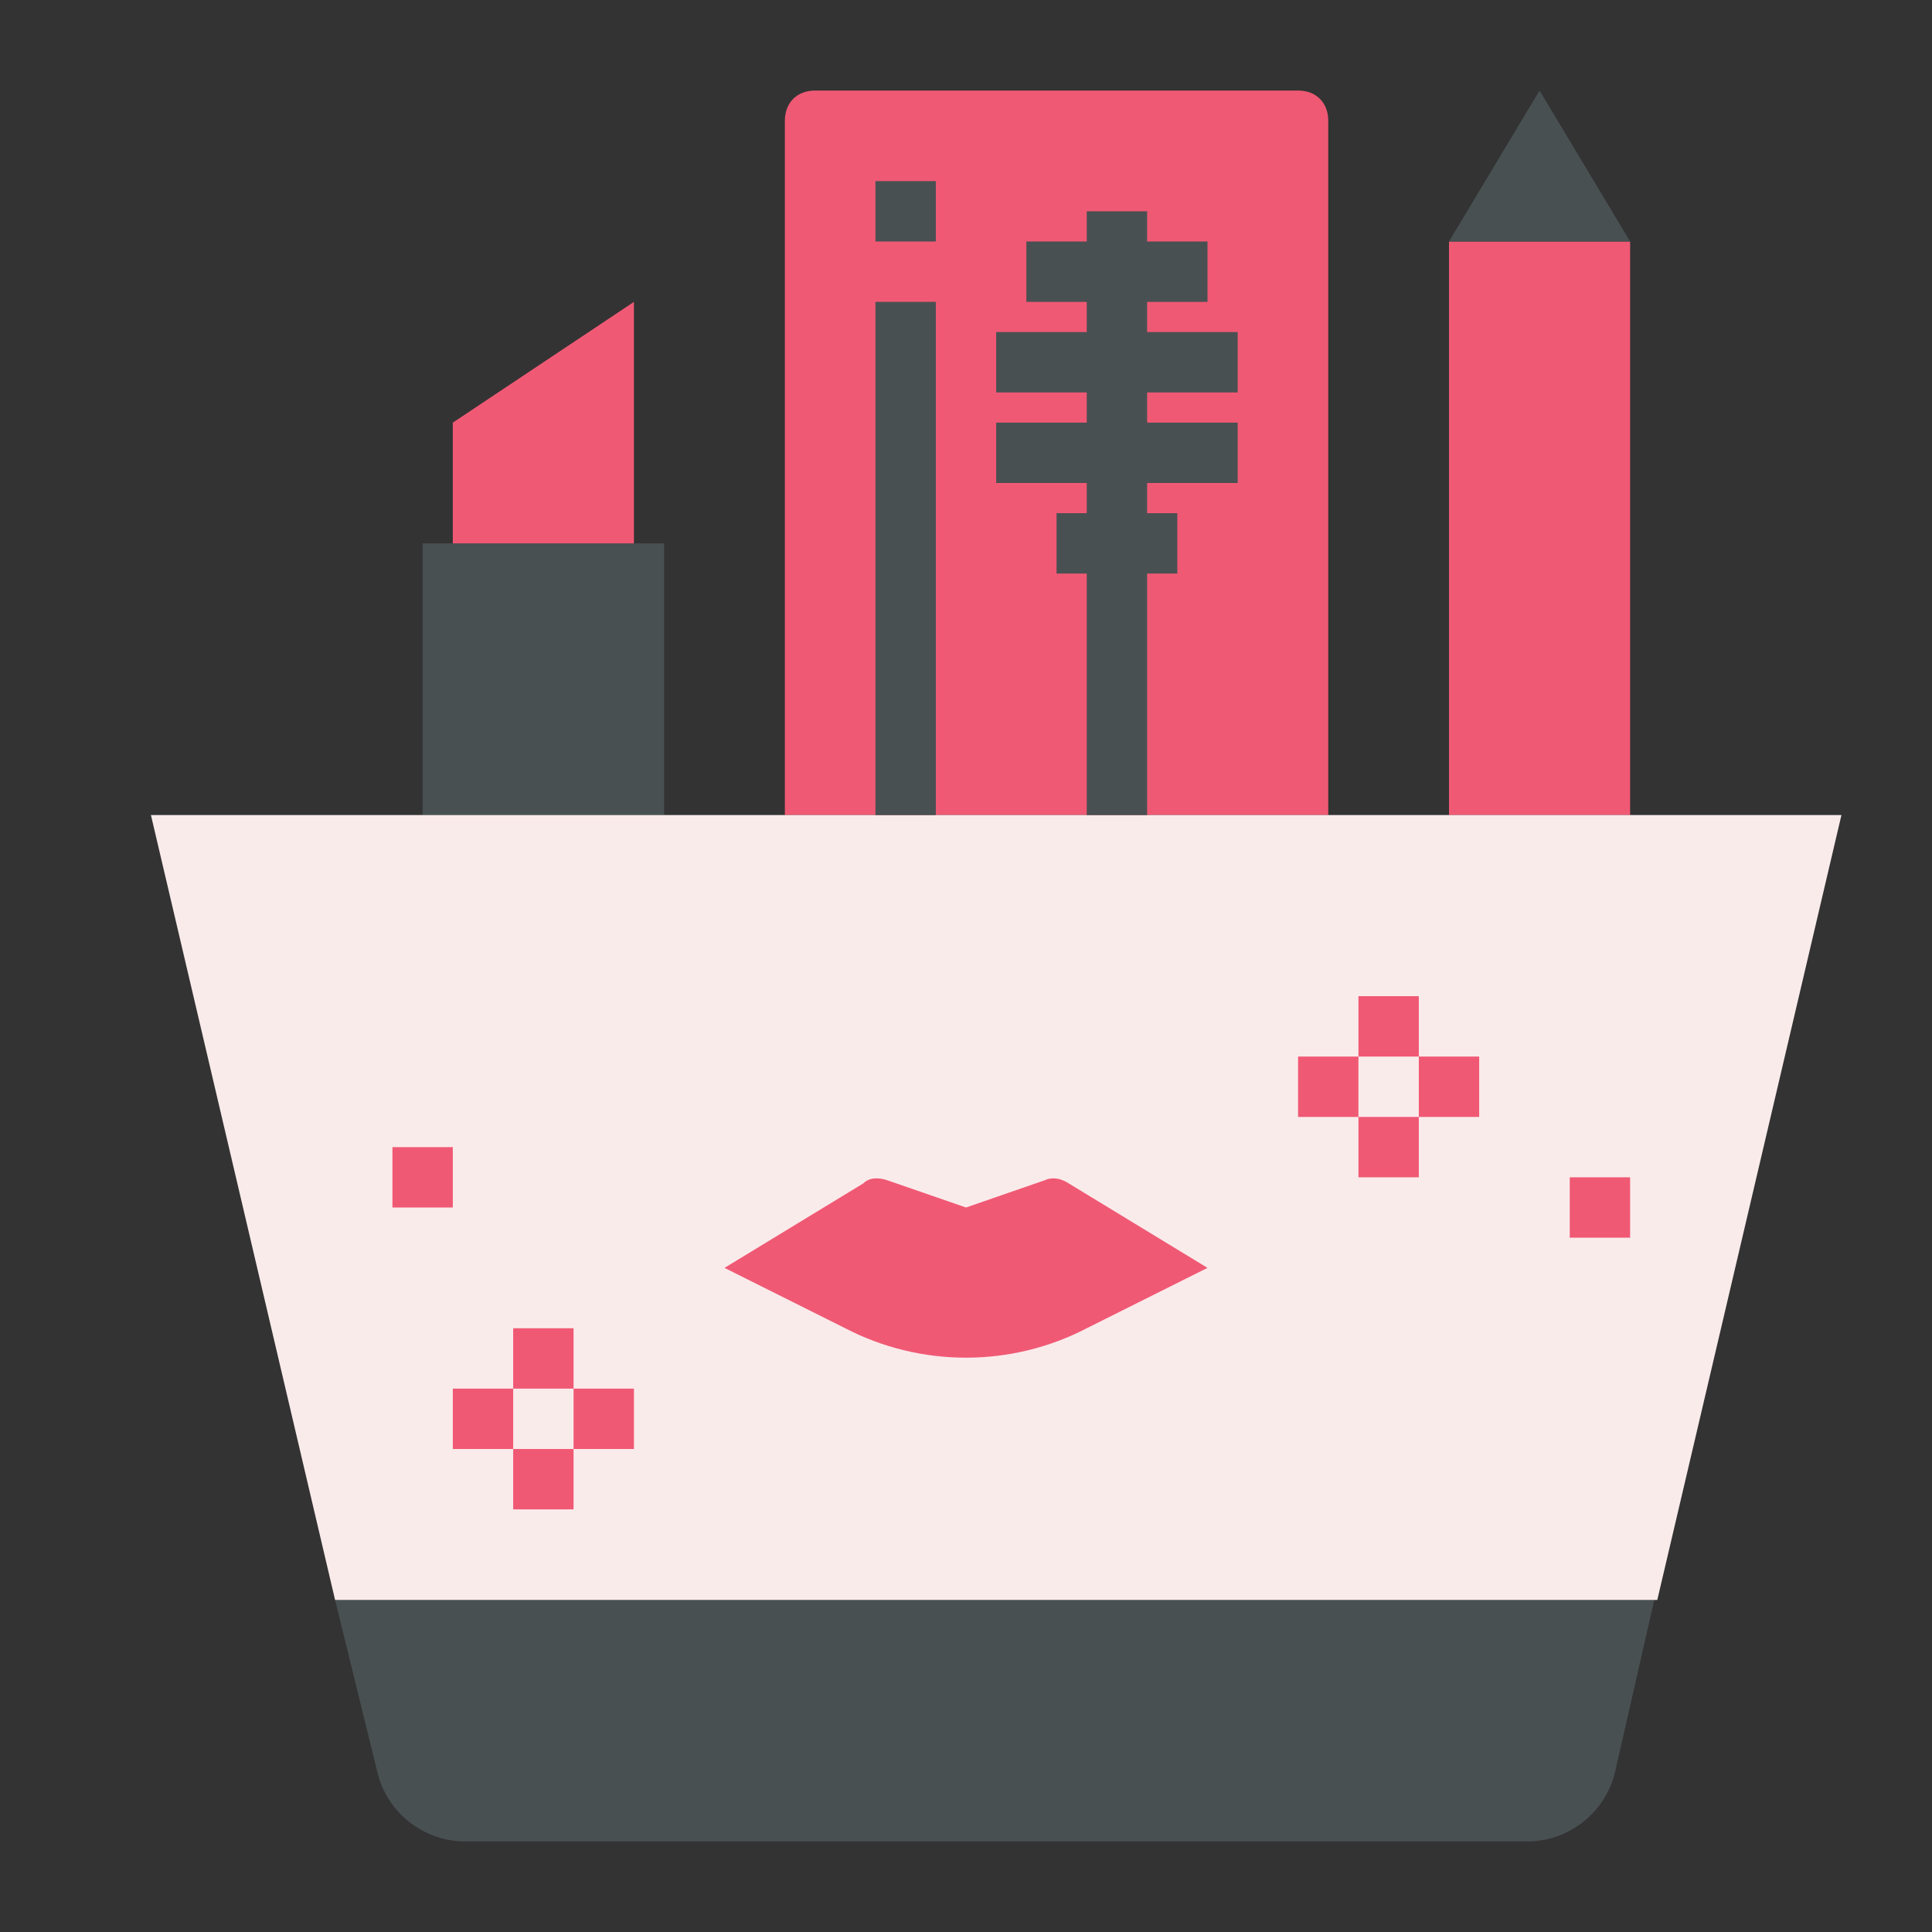 <?xml version="1.0" encoding="utf-8"?>
<!-- Generator: Adobe Illustrator 24.3.0, SVG Export Plug-In . SVG Version: 6.00 Build 0)  -->
<svg version="1.1" id="Layer_1" xmlns="http://www.w3.org/2000/svg" xmlns:xlink="http://www.w3.org/1999/xlink" x="0px" y="0px"
	 viewBox="0 0 64 64" enable-background="new 0 0 64 64" xml:space="preserve">
<rect x="0" y="0" width="64" height="64" fill="#333333" stroke="none"/>
<rect x="48" y="8" fill="#F05974" width="6" height="19"/>
<path fill="#F05974" d="M44,27V4c0-0.6-0.4-1-1-1H27c-0.6,0-1,0.4-1,1v23H44z"/>
<rect x="14" y="18" fill="#495052" width="8" height="9"/>
<polygon fill="#495052" points="51,3 48,8 54,8 "/>
<polygon fill="#F05974" points="21,10 15,14 15,18 21,18 "/>
<path fill="#495052" d="M12.5,58.7C12.8,60,14,61,15.4,61h35.2c1.4,0,2.6-1,2.9-2.3l1.3-5.7H11.1L12.5,58.7z"/>
<path fill="#FAEBEB" d="M5,27l6.1,26h43.8L61,27H5z"/>
<path fill="#F05974" d="M32,40l-2.6-0.9c-0.3-0.1-0.6-0.1-0.8,0.1L24,42l4,2c2.5,1.3,5.5,1.3,8,0l4-2l-4.6-2.8
	c-0.3-0.2-0.6-0.2-0.8-0.1L32,40z"/>
<rect x="45" y="33" fill="#F05974" width="2" height="2"/>
<rect x="43" y="35" fill="#F05974" width="2" height="2"/>
<rect x="47" y="35" fill="#F05974" width="2" height="2"/>
<rect x="45" y="37" fill="#F05974" width="2" height="2"/>
<rect x="17" y="44" fill="#F05974" width="2" height="2"/>
<rect x="15" y="46" fill="#F05974" width="2" height="2"/>
<rect x="19" y="46" fill="#F05974" width="2" height="2"/>
<rect x="17" y="48" fill="#F05974" width="2" height="2"/>
<rect x="52" y="39" fill="#F05974" width="2" height="2"/>
<rect x="13" y="38" fill="#F05974" width="2" height="2"/>
<polygon fill="#495052" points="41,13 41,11 38,11 38,10 40,10 40,8 38,8 38,7 36,7 36,8 34,8 34,10 36,10 36,11 33,11 33,13 36,13 
	36,14 33,14 33,16 36,16 36,17 35,17 35,19 36,19 36,27 38,27 38,19 39,19 39,17 38,17 38,16 41,16 41,14 38,14 38,13 "/>
<rect x="29" y="6" fill="#495052" width="2" height="2"/>
<rect x="29" y="10" fill="#495052" width="2" height="17"/>
</svg>
